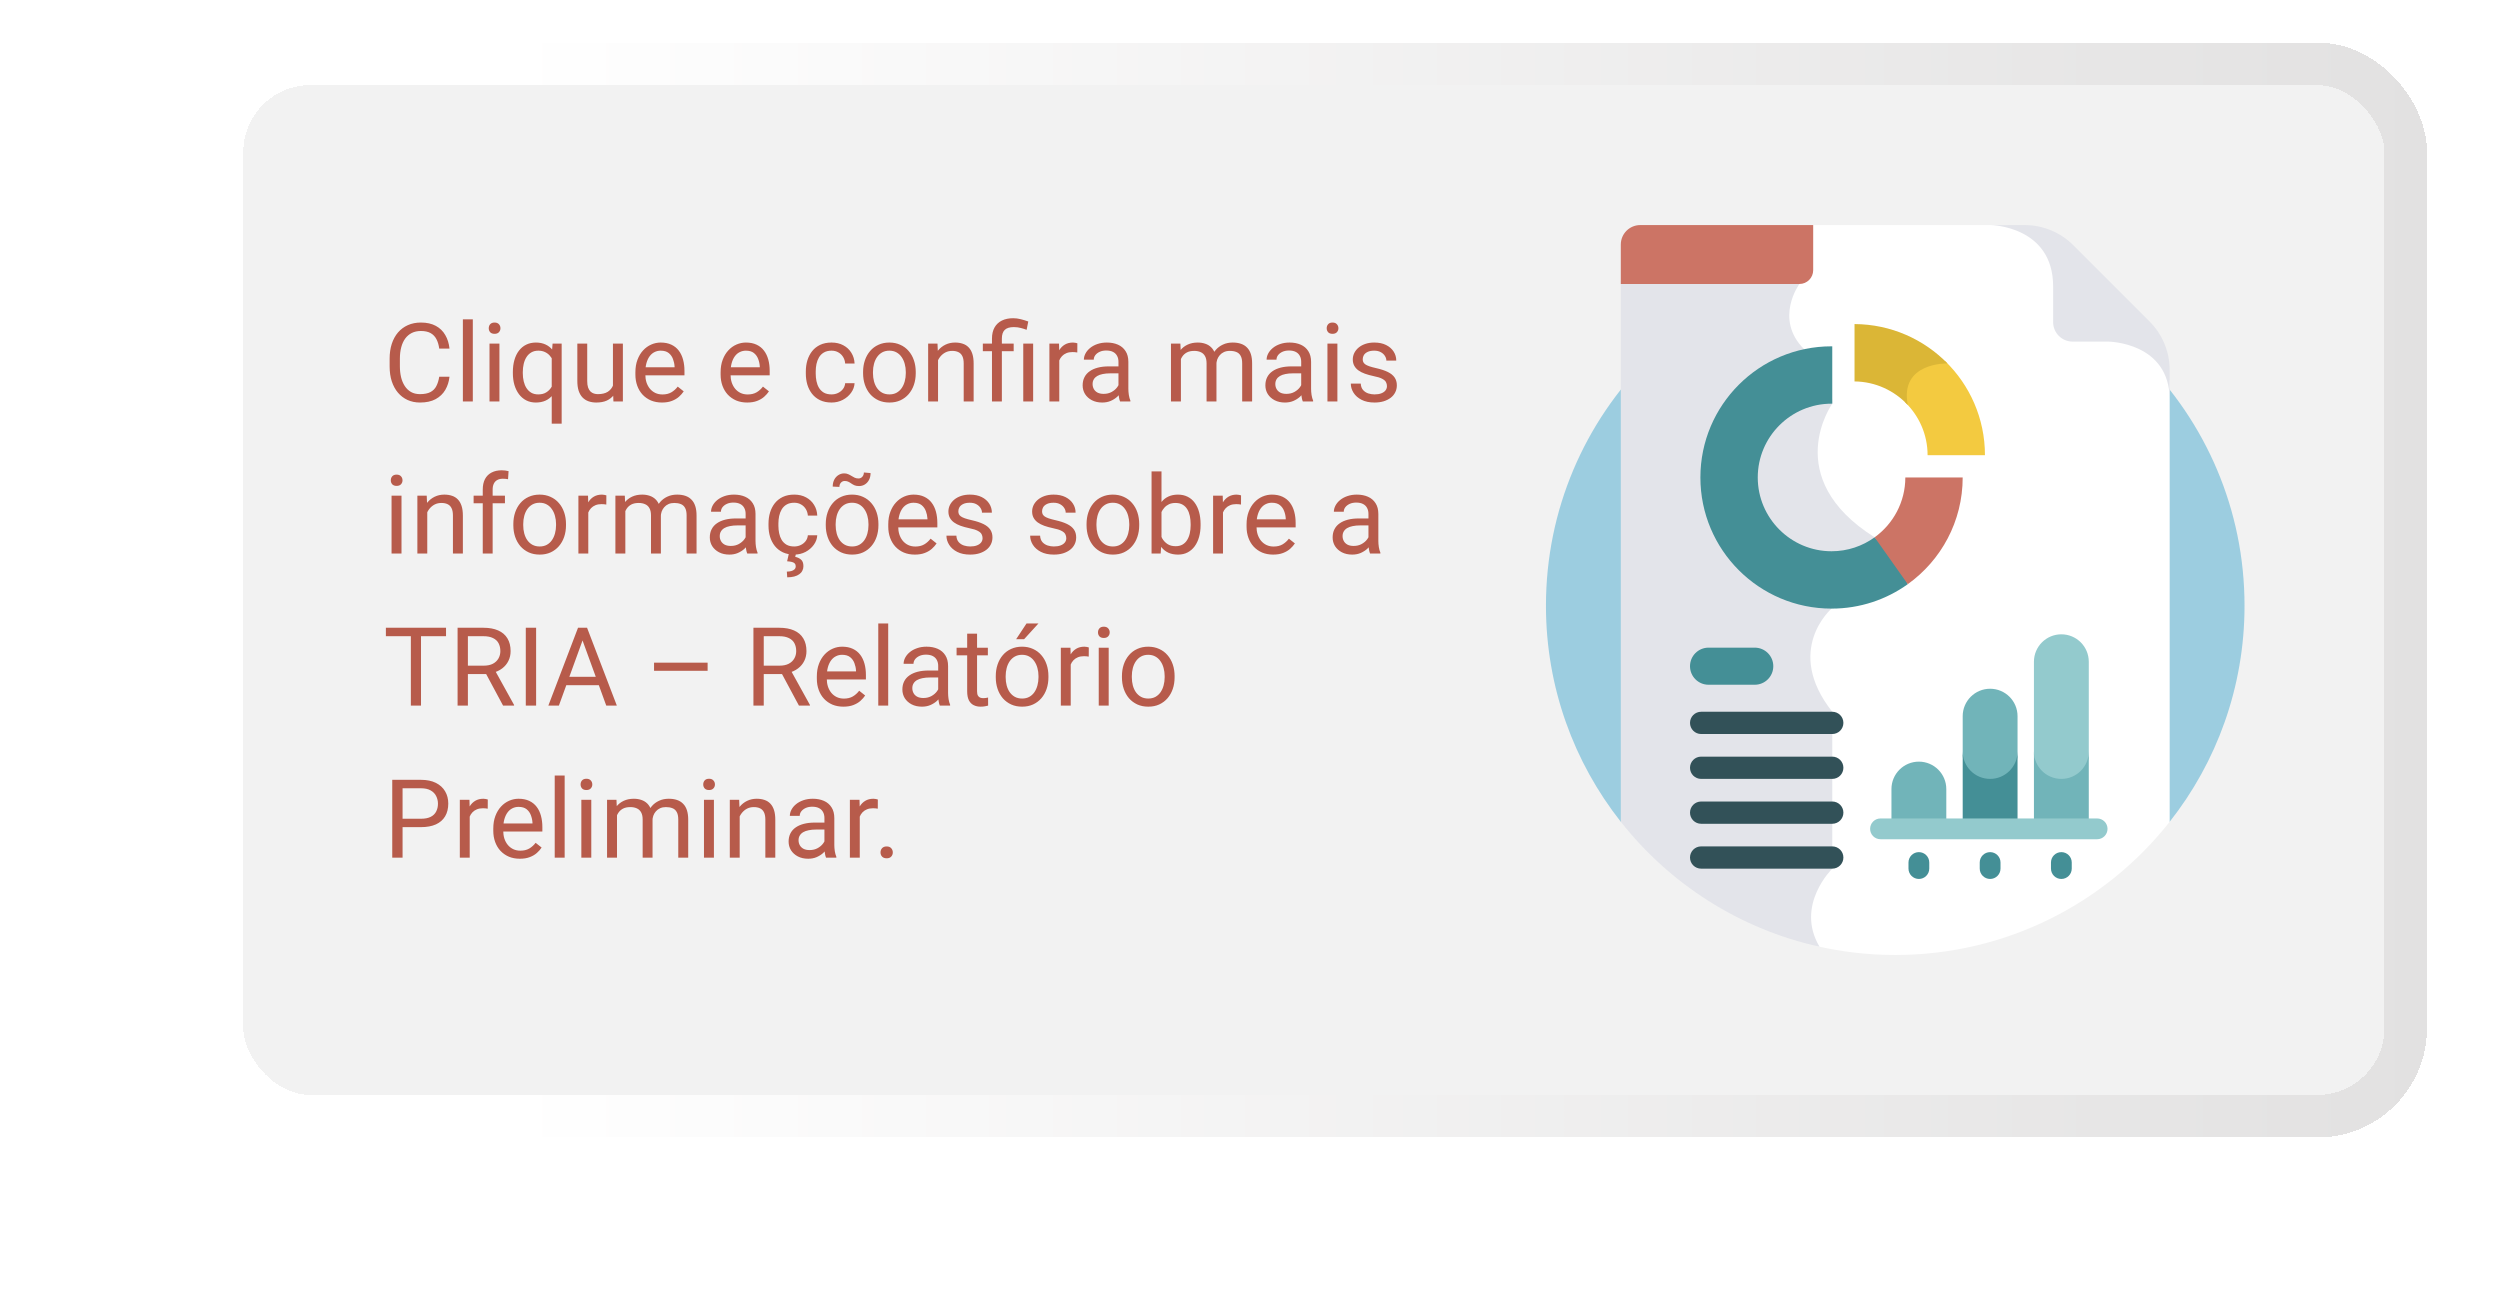 <svg width="411" height="213" viewBox="0 0 411 213" fill="none" xmlns="http://www.w3.org/2000/svg">
<g id="App">
<g id="Box" filter="url(#filter0_d_4182_5007)">
<rect x="23" y="17" width="366" height="180" rx="18" fill="url(#paint0_linear_4182_5007)" shape-rendering="crispEdges"/>
<rect x="26.5" y="20.5" width="359" height="173" rx="14.5" stroke="url(#paint1_linear_4182_5007)" stroke-width="7" shape-rendering="crispEdges"/>
<path id="Clique e confira mais informa&#195;&#167;&#195;&#181;es sobre a TRIA &#226;&#128;&#147; Relat&#195;&#179;rio Preliminar." d="M62.211 71.931H63.898C63.81 72.739 63.579 73.463 63.204 74.102C62.829 74.74 62.299 75.247 61.613 75.622C60.928 75.991 60.072 76.176 59.047 76.176C58.297 76.176 57.614 76.035 56.999 75.754C56.39 75.473 55.865 75.074 55.426 74.559C54.986 74.037 54.647 73.413 54.406 72.686C54.172 71.954 54.055 71.14 54.055 70.243V68.969C54.055 68.072 54.172 67.261 54.406 66.534C54.647 65.802 54.989 65.175 55.435 64.653C55.886 64.132 56.428 63.73 57.06 63.449C57.693 63.168 58.405 63.027 59.196 63.027C60.163 63.027 60.98 63.209 61.648 63.572C62.316 63.935 62.835 64.439 63.204 65.084C63.579 65.723 63.81 66.464 63.898 67.308H62.211C62.129 66.71 61.977 66.197 61.754 65.769C61.531 65.336 61.215 65.002 60.805 64.768C60.395 64.533 59.858 64.416 59.196 64.416C58.628 64.416 58.127 64.524 57.693 64.741C57.266 64.958 56.905 65.266 56.612 65.664C56.325 66.062 56.108 66.54 55.962 67.097C55.815 67.653 55.742 68.272 55.742 68.951V70.243C55.742 70.87 55.807 71.459 55.935 72.01C56.07 72.561 56.273 73.044 56.542 73.46C56.812 73.876 57.154 74.204 57.57 74.444C57.986 74.679 58.478 74.796 59.047 74.796C59.768 74.796 60.342 74.682 60.77 74.453C61.197 74.225 61.52 73.897 61.736 73.469C61.959 73.041 62.117 72.528 62.211 71.931ZM67.731 62.5V76H66.096V62.5H67.731ZM72.107 66.49V76H70.473V66.49H72.107ZM70.35 63.968C70.35 63.704 70.429 63.481 70.587 63.3C70.751 63.118 70.991 63.027 71.308 63.027C71.618 63.027 71.856 63.118 72.019 63.3C72.189 63.481 72.274 63.704 72.274 63.968C72.274 64.22 72.189 64.436 72.019 64.618C71.856 64.794 71.618 64.882 71.308 64.882C70.991 64.882 70.751 64.794 70.587 64.618C70.429 64.436 70.35 64.22 70.35 63.968ZM80.703 79.656V68.318L80.844 66.49H82.338V79.656H80.703ZM74.314 71.351V71.166C74.314 70.439 74.398 69.78 74.568 69.189C74.738 68.591 74.987 68.078 75.315 67.65C75.644 67.223 76.039 66.894 76.502 66.666C76.971 66.432 77.504 66.314 78.102 66.314C78.699 66.314 79.224 66.42 79.675 66.631C80.132 66.836 80.519 67.138 80.835 67.536C81.157 67.929 81.412 68.403 81.6 68.96C81.787 69.517 81.916 70.147 81.986 70.85V71.658C81.922 72.356 81.796 72.982 81.608 73.539C81.421 74.096 81.166 74.57 80.844 74.963C80.527 75.356 80.138 75.657 79.675 75.868C79.218 76.073 78.688 76.176 78.084 76.176C77.498 76.176 76.971 76.056 76.502 75.815C76.039 75.575 75.644 75.238 75.315 74.805C74.993 74.371 74.744 73.861 74.568 73.275C74.398 72.684 74.314 72.042 74.314 71.351ZM75.948 71.166V71.351C75.948 71.825 75.998 72.273 76.098 72.695C76.197 73.111 76.35 73.481 76.555 73.803C76.766 74.125 77.029 74.38 77.346 74.567C77.668 74.749 78.049 74.84 78.488 74.84C79.027 74.84 79.476 74.723 79.833 74.488C80.196 74.254 80.486 73.946 80.703 73.565C80.92 73.179 81.087 72.766 81.204 72.326V70.208C81.14 69.886 81.037 69.572 80.897 69.268C80.762 68.963 80.586 68.69 80.369 68.45C80.152 68.204 79.889 68.011 79.578 67.87C79.273 67.724 78.916 67.65 78.506 67.65C78.061 67.65 77.677 67.744 77.355 67.932C77.032 68.119 76.766 68.377 76.555 68.705C76.35 69.027 76.197 69.399 76.098 69.821C75.998 70.243 75.948 70.691 75.948 71.166ZM90.767 73.803V66.49H92.401V76H90.846L90.767 73.803ZM91.074 71.799L91.751 71.781C91.751 72.414 91.684 73 91.549 73.539C91.42 74.072 91.209 74.535 90.916 74.928C90.623 75.32 90.239 75.628 89.765 75.851C89.29 76.067 88.713 76.176 88.033 76.176C87.57 76.176 87.145 76.108 86.759 75.974C86.378 75.839 86.05 75.631 85.774 75.35C85.499 75.068 85.285 74.702 85.133 74.251C84.986 73.8 84.913 73.258 84.913 72.625V66.49H86.539V72.643C86.539 73.07 86.586 73.425 86.68 73.706C86.779 73.981 86.911 74.201 87.075 74.365C87.245 74.523 87.433 74.635 87.638 74.699C87.849 74.764 88.065 74.796 88.288 74.796C88.98 74.796 89.527 74.664 89.932 74.4C90.336 74.131 90.626 73.77 90.802 73.319C90.983 72.862 91.074 72.356 91.074 71.799ZM98.826 76.176C98.164 76.176 97.564 76.064 97.024 75.842C96.491 75.613 96.031 75.294 95.644 74.884C95.264 74.474 94.971 73.987 94.766 73.425C94.561 72.862 94.458 72.247 94.458 71.579V71.21C94.458 70.436 94.572 69.748 94.801 69.144C95.029 68.535 95.34 68.019 95.732 67.598C96.125 67.176 96.57 66.856 97.068 66.64C97.566 66.423 98.082 66.314 98.615 66.314C99.295 66.314 99.881 66.432 100.373 66.666C100.871 66.9 101.278 67.228 101.595 67.65C101.911 68.066 102.146 68.559 102.298 69.127C102.45 69.689 102.526 70.305 102.526 70.973V71.702H95.425V70.375H100.9V70.252C100.877 69.83 100.789 69.42 100.637 69.022C100.49 68.623 100.256 68.295 99.934 68.037C99.611 67.779 99.172 67.65 98.615 67.65C98.246 67.65 97.906 67.73 97.596 67.888C97.285 68.04 97.019 68.269 96.796 68.573C96.573 68.878 96.4 69.25 96.277 69.689C96.154 70.129 96.093 70.636 96.093 71.21V71.579C96.093 72.03 96.154 72.455 96.277 72.853C96.406 73.246 96.591 73.592 96.831 73.891C97.077 74.189 97.373 74.424 97.719 74.594C98.07 74.764 98.469 74.849 98.914 74.849C99.488 74.849 99.975 74.731 100.373 74.497C100.771 74.263 101.12 73.949 101.419 73.557L102.403 74.339C102.198 74.649 101.938 74.945 101.621 75.227C101.305 75.508 100.915 75.736 100.452 75.912C99.995 76.088 99.453 76.176 98.826 76.176ZM112.836 76.176C112.174 76.176 111.573 76.064 111.034 75.842C110.501 75.613 110.041 75.294 109.654 74.884C109.273 74.474 108.98 73.987 108.775 73.425C108.57 72.862 108.468 72.247 108.468 71.579V71.21C108.468 70.436 108.582 69.748 108.811 69.144C109.039 68.535 109.35 68.019 109.742 67.598C110.135 67.176 110.58 66.856 111.078 66.64C111.576 66.423 112.092 66.314 112.625 66.314C113.305 66.314 113.891 66.432 114.383 66.666C114.881 66.9 115.288 67.228 115.604 67.65C115.921 68.066 116.155 68.559 116.308 69.127C116.46 69.689 116.536 70.305 116.536 70.973V71.702H109.435V70.375H114.91V70.252C114.887 69.83 114.799 69.42 114.646 69.022C114.5 68.623 114.266 68.295 113.943 68.037C113.621 67.779 113.182 67.65 112.625 67.65C112.256 67.65 111.916 67.73 111.605 67.888C111.295 68.04 111.028 68.269 110.806 68.573C110.583 68.878 110.41 69.25 110.287 69.689C110.164 70.129 110.103 70.636 110.103 71.21V71.579C110.103 72.03 110.164 72.455 110.287 72.853C110.416 73.246 110.601 73.592 110.841 73.891C111.087 74.189 111.383 74.424 111.729 74.594C112.08 74.764 112.479 74.849 112.924 74.849C113.498 74.849 113.984 74.731 114.383 74.497C114.781 74.263 115.13 73.949 115.429 73.557L116.413 74.339C116.208 74.649 115.947 74.945 115.631 75.227C115.314 75.508 114.925 75.736 114.462 75.912C114.005 76.088 113.463 76.176 112.836 76.176ZM126.705 74.84C127.092 74.84 127.449 74.761 127.777 74.603C128.105 74.444 128.375 74.228 128.586 73.952C128.797 73.671 128.917 73.352 128.946 72.994H130.493C130.464 73.557 130.273 74.081 129.922 74.567C129.576 75.048 129.122 75.438 128.56 75.736C127.997 76.029 127.379 76.176 126.705 76.176C125.99 76.176 125.366 76.05 124.833 75.798C124.306 75.546 123.866 75.2 123.515 74.761C123.169 74.321 122.908 73.817 122.732 73.249C122.562 72.675 122.478 72.068 122.478 71.43V71.061C122.478 70.422 122.562 69.818 122.732 69.25C122.908 68.676 123.169 68.169 123.515 67.73C123.866 67.29 124.306 66.944 124.833 66.692C125.366 66.44 125.99 66.314 126.705 66.314C127.449 66.314 128.1 66.467 128.656 66.772C129.213 67.07 129.649 67.481 129.966 68.002C130.288 68.518 130.464 69.103 130.493 69.76H128.946C128.917 69.367 128.806 69.013 128.612 68.696C128.425 68.38 128.167 68.128 127.839 67.94C127.517 67.747 127.139 67.65 126.705 67.65C126.207 67.65 125.788 67.75 125.448 67.949C125.114 68.143 124.848 68.406 124.648 68.74C124.455 69.068 124.314 69.435 124.227 69.839C124.145 70.237 124.104 70.644 124.104 71.061V71.43C124.104 71.846 124.145 72.256 124.227 72.66C124.309 73.064 124.446 73.431 124.64 73.759C124.839 74.087 125.105 74.351 125.439 74.55C125.779 74.743 126.201 74.84 126.705 74.84ZM131.891 71.351V71.148C131.891 70.463 131.99 69.827 132.189 69.241C132.389 68.649 132.676 68.137 133.051 67.703C133.426 67.264 133.88 66.924 134.413 66.684C134.946 66.438 135.544 66.314 136.206 66.314C136.874 66.314 137.475 66.438 138.008 66.684C138.547 66.924 139.004 67.264 139.379 67.703C139.76 68.137 140.05 68.649 140.249 69.241C140.448 69.827 140.548 70.463 140.548 71.148V71.351C140.548 72.036 140.448 72.672 140.249 73.258C140.05 73.844 139.76 74.356 139.379 74.796C139.004 75.23 138.55 75.569 138.017 75.815C137.489 76.056 136.892 76.176 136.224 76.176C135.556 76.176 134.955 76.056 134.422 75.815C133.889 75.569 133.432 75.23 133.051 74.796C132.676 74.356 132.389 73.844 132.189 73.258C131.99 72.672 131.891 72.036 131.891 71.351ZM133.517 71.148V71.351C133.517 71.825 133.572 72.273 133.684 72.695C133.795 73.111 133.962 73.481 134.185 73.803C134.413 74.125 134.697 74.38 135.037 74.567C135.377 74.749 135.772 74.84 136.224 74.84C136.669 74.84 137.059 74.749 137.393 74.567C137.732 74.38 138.014 74.125 138.236 73.803C138.459 73.481 138.626 73.111 138.737 72.695C138.854 72.273 138.913 71.825 138.913 71.351V71.148C138.913 70.68 138.854 70.237 138.737 69.821C138.626 69.399 138.456 69.027 138.228 68.705C138.005 68.377 137.724 68.119 137.384 67.932C137.05 67.744 136.657 67.65 136.206 67.65C135.761 67.65 135.368 67.744 135.028 67.932C134.694 68.119 134.413 68.377 134.185 68.705C133.962 69.027 133.795 69.399 133.684 69.821C133.572 70.237 133.517 70.68 133.517 71.148ZM144.213 68.52V76H142.587V66.49H144.125L144.213 68.52ZM143.826 70.885L143.149 70.858C143.155 70.208 143.252 69.607 143.439 69.057C143.627 68.5 143.891 68.017 144.23 67.606C144.57 67.196 144.975 66.88 145.443 66.657C145.918 66.429 146.442 66.314 147.017 66.314C147.485 66.314 147.907 66.379 148.282 66.508C148.657 66.631 148.977 66.83 149.24 67.106C149.51 67.381 149.715 67.738 149.855 68.178C149.996 68.611 150.066 69.142 150.066 69.769V76H148.432V69.751C148.432 69.253 148.358 68.855 148.212 68.556C148.065 68.251 147.852 68.031 147.57 67.897C147.289 67.756 146.943 67.686 146.533 67.686C146.129 67.686 145.76 67.77 145.426 67.94C145.098 68.11 144.813 68.345 144.573 68.644C144.339 68.942 144.154 69.285 144.02 69.672C143.891 70.053 143.826 70.457 143.826 70.885ZM154.707 76H153.081V65.664C153.081 64.943 153.222 64.334 153.503 63.836C153.784 63.338 154.186 62.96 154.707 62.702C155.229 62.444 155.847 62.315 156.562 62.315C156.983 62.315 157.396 62.368 157.801 62.474C158.205 62.573 158.621 62.699 159.049 62.852L158.776 64.223C158.507 64.117 158.193 64.018 157.836 63.924C157.484 63.824 157.098 63.774 156.676 63.774C155.979 63.774 155.475 63.933 155.164 64.249C154.859 64.56 154.707 65.031 154.707 65.664V76ZM156.649 66.49V67.738H151.578V66.49H156.649ZM159.849 66.49V76H158.223V66.49H159.849ZM164.146 67.984V76H162.521V66.49H164.103L164.146 67.984ZM167.117 66.438L167.108 67.949C166.974 67.92 166.845 67.902 166.722 67.897C166.604 67.885 166.47 67.879 166.317 67.879C165.942 67.879 165.611 67.938 165.324 68.055C165.037 68.172 164.794 68.336 164.595 68.547C164.396 68.758 164.237 69.01 164.12 69.303C164.009 69.59 163.936 69.906 163.9 70.252L163.443 70.516C163.443 69.941 163.499 69.402 163.61 68.898C163.728 68.394 163.906 67.949 164.146 67.562C164.387 67.17 164.691 66.865 165.061 66.648C165.436 66.426 165.881 66.314 166.396 66.314C166.514 66.314 166.648 66.329 166.801 66.358C166.953 66.382 167.059 66.408 167.117 66.438ZM173.876 74.374V69.478C173.876 69.103 173.8 68.778 173.647 68.503C173.501 68.222 173.278 68.005 172.979 67.853C172.681 67.7 172.312 67.624 171.872 67.624C171.462 67.624 171.102 67.694 170.791 67.835C170.486 67.976 170.246 68.16 170.07 68.389C169.9 68.617 169.815 68.863 169.815 69.127H168.189C168.189 68.787 168.277 68.45 168.453 68.116C168.629 67.782 168.881 67.481 169.209 67.211C169.543 66.936 169.941 66.719 170.404 66.561C170.873 66.397 171.395 66.314 171.969 66.314C172.66 66.314 173.27 66.432 173.797 66.666C174.33 66.9 174.746 67.255 175.045 67.73C175.35 68.198 175.502 68.787 175.502 69.496V73.926C175.502 74.242 175.528 74.579 175.581 74.936C175.64 75.294 175.725 75.602 175.836 75.859V76H174.14C174.058 75.812 173.993 75.564 173.946 75.253C173.899 74.936 173.876 74.644 173.876 74.374ZM174.157 70.234L174.175 71.377H172.531C172.068 71.377 171.655 71.415 171.292 71.491C170.929 71.561 170.624 71.67 170.378 71.816C170.132 71.963 169.944 72.147 169.815 72.37C169.687 72.587 169.622 72.842 169.622 73.135C169.622 73.434 169.689 73.706 169.824 73.952C169.959 74.198 170.161 74.394 170.431 74.541C170.706 74.682 171.043 74.752 171.441 74.752C171.939 74.752 172.379 74.647 172.76 74.436C173.141 74.225 173.442 73.967 173.665 73.662C173.894 73.357 174.017 73.061 174.034 72.774L174.729 73.557C174.688 73.803 174.576 74.075 174.395 74.374C174.213 74.673 173.97 74.96 173.665 75.235C173.366 75.505 173.009 75.731 172.593 75.912C172.183 76.088 171.72 76.176 171.204 76.176C170.56 76.176 169.994 76.05 169.508 75.798C169.027 75.546 168.652 75.209 168.383 74.787C168.119 74.359 167.987 73.882 167.987 73.355C167.987 72.845 168.087 72.397 168.286 72.01C168.485 71.617 168.772 71.292 169.147 71.034C169.522 70.77 169.974 70.571 170.501 70.436C171.028 70.302 171.617 70.234 172.268 70.234H174.157ZM184.142 68.38V76H182.507V66.49H184.054L184.142 68.38ZM183.808 70.885L183.052 70.858C183.058 70.208 183.143 69.607 183.307 69.057C183.471 68.5 183.714 68.017 184.036 67.606C184.358 67.196 184.76 66.88 185.24 66.657C185.721 66.429 186.277 66.314 186.91 66.314C187.355 66.314 187.766 66.379 188.141 66.508C188.516 66.631 188.841 66.827 189.116 67.097C189.392 67.366 189.605 67.712 189.758 68.134C189.91 68.556 189.986 69.065 189.986 69.663V76H188.36V69.742C188.36 69.244 188.275 68.846 188.105 68.547C187.941 68.248 187.707 68.031 187.402 67.897C187.098 67.756 186.74 67.686 186.33 67.686C185.85 67.686 185.448 67.77 185.126 67.94C184.804 68.11 184.546 68.345 184.353 68.644C184.159 68.942 184.019 69.285 183.931 69.672C183.849 70.053 183.808 70.457 183.808 70.885ZM189.969 69.988L188.879 70.322C188.885 69.801 188.97 69.3 189.134 68.819C189.304 68.339 189.547 67.911 189.863 67.536C190.186 67.161 190.581 66.865 191.05 66.648C191.519 66.426 192.055 66.314 192.658 66.314C193.168 66.314 193.619 66.382 194.012 66.517C194.41 66.651 194.744 66.859 195.014 67.141C195.289 67.416 195.497 67.77 195.638 68.204C195.778 68.638 195.849 69.153 195.849 69.751V76H194.214V69.733C194.214 69.2 194.129 68.787 193.959 68.494C193.795 68.195 193.561 67.987 193.256 67.87C192.957 67.747 192.6 67.686 192.184 67.686C191.826 67.686 191.51 67.747 191.234 67.87C190.959 67.993 190.728 68.163 190.54 68.38C190.353 68.591 190.209 68.834 190.109 69.109C190.016 69.385 189.969 69.678 189.969 69.988ZM203.917 74.374V69.478C203.917 69.103 203.841 68.778 203.688 68.503C203.542 68.222 203.319 68.005 203.021 67.853C202.722 67.7 202.353 67.624 201.913 67.624C201.503 67.624 201.143 67.694 200.832 67.835C200.527 67.976 200.287 68.16 200.111 68.389C199.941 68.617 199.856 68.863 199.856 69.127H198.23C198.23 68.787 198.318 68.45 198.494 68.116C198.67 67.782 198.922 67.481 199.25 67.211C199.584 66.936 199.982 66.719 200.445 66.561C200.914 66.397 201.436 66.314 202.01 66.314C202.701 66.314 203.311 66.432 203.838 66.666C204.371 66.9 204.787 67.255 205.086 67.73C205.391 68.198 205.543 68.787 205.543 69.496V73.926C205.543 74.242 205.569 74.579 205.622 74.936C205.681 75.294 205.766 75.602 205.877 75.859V76H204.181C204.099 75.812 204.034 75.564 203.987 75.253C203.94 74.936 203.917 74.644 203.917 74.374ZM204.198 70.234L204.216 71.377H202.572C202.109 71.377 201.696 71.415 201.333 71.491C200.97 71.561 200.665 71.67 200.419 71.816C200.173 71.963 199.985 72.147 199.856 72.37C199.728 72.587 199.663 72.842 199.663 73.135C199.663 73.434 199.73 73.706 199.865 73.952C200 74.198 200.202 74.394 200.472 74.541C200.747 74.682 201.084 74.752 201.482 74.752C201.98 74.752 202.42 74.647 202.801 74.436C203.182 74.225 203.483 73.967 203.706 73.662C203.935 73.357 204.058 73.061 204.075 72.774L204.77 73.557C204.729 73.803 204.617 74.075 204.436 74.374C204.254 74.673 204.011 74.96 203.706 75.235C203.407 75.505 203.05 75.731 202.634 75.912C202.224 76.088 201.761 76.176 201.245 76.176C200.601 76.176 200.035 76.05 199.549 75.798C199.068 75.546 198.693 75.209 198.424 74.787C198.16 74.359 198.028 73.882 198.028 73.355C198.028 72.845 198.128 72.397 198.327 72.01C198.526 71.617 198.813 71.292 199.188 71.034C199.563 70.77 200.015 70.571 200.542 70.436C201.069 70.302 201.658 70.234 202.309 70.234H204.198ZM209.867 66.49V76H208.232V66.49H209.867ZM208.109 63.968C208.109 63.704 208.188 63.481 208.347 63.3C208.511 63.118 208.751 63.027 209.067 63.027C209.378 63.027 209.615 63.118 209.779 63.3C209.949 63.481 210.034 63.704 210.034 63.968C210.034 64.22 209.949 64.436 209.779 64.618C209.615 64.794 209.378 64.882 209.067 64.882C208.751 64.882 208.511 64.794 208.347 64.618C208.188 64.436 208.109 64.22 208.109 63.968ZM218.015 73.478C218.015 73.243 217.962 73.026 217.856 72.827C217.757 72.622 217.549 72.438 217.232 72.273C216.922 72.103 216.453 71.957 215.826 71.834C215.299 71.723 214.821 71.591 214.394 71.439C213.972 71.286 213.611 71.102 213.312 70.885C213.02 70.668 212.794 70.413 212.636 70.12C212.478 69.827 212.398 69.484 212.398 69.092C212.398 68.717 212.48 68.362 212.645 68.028C212.814 67.694 213.052 67.398 213.356 67.141C213.667 66.883 214.039 66.681 214.473 66.534C214.906 66.388 215.39 66.314 215.923 66.314C216.685 66.314 217.335 66.449 217.874 66.719C218.413 66.988 218.826 67.349 219.113 67.8C219.4 68.245 219.544 68.74 219.544 69.285H217.918C217.918 69.022 217.839 68.767 217.681 68.52C217.528 68.269 217.303 68.061 217.004 67.897C216.711 67.732 216.351 67.65 215.923 67.65C215.472 67.65 215.105 67.721 214.824 67.861C214.549 67.996 214.347 68.169 214.218 68.38C214.095 68.591 214.033 68.814 214.033 69.048C214.033 69.224 214.062 69.382 214.121 69.522C214.186 69.657 214.297 69.783 214.455 69.9C214.613 70.012 214.836 70.117 215.123 70.217C215.41 70.316 215.776 70.416 216.222 70.516C217.001 70.691 217.643 70.902 218.146 71.148C218.65 71.394 219.025 71.696 219.271 72.054C219.518 72.411 219.641 72.845 219.641 73.355C219.641 73.77 219.553 74.151 219.377 74.497C219.207 74.843 218.958 75.142 218.63 75.394C218.308 75.64 217.921 75.833 217.47 75.974C217.024 76.108 216.523 76.176 215.967 76.176C215.129 76.176 214.42 76.026 213.84 75.728C213.26 75.429 212.82 75.042 212.521 74.567C212.223 74.093 212.073 73.592 212.073 73.064H213.708C213.731 73.51 213.86 73.864 214.095 74.128C214.329 74.386 214.616 74.57 214.956 74.682C215.296 74.787 215.633 74.84 215.967 74.84C216.412 74.84 216.784 74.781 217.083 74.664C217.388 74.547 217.619 74.386 217.777 74.181C217.936 73.976 218.015 73.741 218.015 73.478ZM56.006 91.49V101H54.371V91.49H56.006ZM54.248 88.968C54.248 88.704 54.327 88.481 54.485 88.3C54.649 88.118 54.89 88.027 55.206 88.027C55.517 88.027 55.754 88.118 55.918 88.3C56.088 88.481 56.173 88.704 56.173 88.968C56.173 89.22 56.088 89.436 55.918 89.618C55.754 89.794 55.517 89.882 55.206 89.882C54.89 89.882 54.649 89.794 54.485 89.618C54.327 89.436 54.248 89.22 54.248 88.968ZM60.242 93.52V101H58.616V91.49H60.154L60.242 93.52ZM59.855 95.885L59.179 95.858C59.185 95.208 59.281 94.607 59.469 94.057C59.656 93.5 59.92 93.017 60.26 92.606C60.6 92.196 61.004 91.88 61.473 91.657C61.947 91.429 62.472 91.314 63.046 91.314C63.515 91.314 63.937 91.379 64.311 91.508C64.686 91.631 65.006 91.83 65.269 92.106C65.539 92.381 65.744 92.738 65.885 93.178C66.025 93.611 66.096 94.142 66.096 94.769V101H64.461V94.751C64.461 94.253 64.388 93.855 64.241 93.556C64.095 93.251 63.881 93.031 63.6 92.897C63.318 92.756 62.973 92.686 62.562 92.686C62.158 92.686 61.789 92.77 61.455 92.94C61.127 93.11 60.843 93.345 60.602 93.644C60.368 93.942 60.184 94.285 60.049 94.672C59.92 95.053 59.855 95.457 59.855 95.885ZM70.991 101H69.365V90.488C69.365 89.803 69.488 89.226 69.734 88.757C69.986 88.282 70.347 87.925 70.815 87.685C71.284 87.439 71.841 87.315 72.485 87.315C72.673 87.315 72.86 87.327 73.048 87.351C73.241 87.374 73.429 87.409 73.61 87.456L73.522 88.783C73.399 88.754 73.259 88.733 73.101 88.722C72.948 88.71 72.796 88.704 72.644 88.704C72.298 88.704 71.999 88.774 71.747 88.915C71.501 89.05 71.314 89.249 71.185 89.513C71.056 89.776 70.991 90.102 70.991 90.488V101ZM73.013 91.49V92.738H67.862V91.49H73.013ZM74.393 96.351V96.148C74.393 95.463 74.492 94.827 74.691 94.241C74.891 93.649 75.178 93.137 75.553 92.703C75.928 92.264 76.382 91.924 76.915 91.684C77.448 91.438 78.046 91.314 78.708 91.314C79.376 91.314 79.977 91.438 80.51 91.684C81.049 91.924 81.506 92.264 81.881 92.703C82.262 93.137 82.552 93.649 82.751 94.241C82.95 94.827 83.05 95.463 83.05 96.148V96.351C83.05 97.036 82.95 97.672 82.751 98.258C82.552 98.844 82.262 99.356 81.881 99.796C81.506 100.229 81.052 100.569 80.519 100.815C79.991 101.056 79.394 101.176 78.726 101.176C78.058 101.176 77.457 101.056 76.924 100.815C76.391 100.569 75.934 100.229 75.553 99.796C75.178 99.356 74.891 98.844 74.691 98.258C74.492 97.672 74.393 97.036 74.393 96.351ZM76.019 96.148V96.351C76.019 96.825 76.074 97.273 76.186 97.695C76.297 98.111 76.464 98.481 76.686 98.803C76.915 99.125 77.199 99.38 77.539 99.567C77.879 99.749 78.274 99.84 78.726 99.84C79.171 99.84 79.561 99.749 79.894 99.567C80.234 99.38 80.516 99.125 80.738 98.803C80.961 98.481 81.128 98.111 81.239 97.695C81.356 97.273 81.415 96.825 81.415 96.351V96.148C81.415 95.68 81.356 95.237 81.239 94.821C81.128 94.399 80.958 94.027 80.73 93.705C80.507 93.377 80.226 93.119 79.886 92.932C79.552 92.744 79.159 92.65 78.708 92.65C78.263 92.65 77.87 92.744 77.53 92.932C77.196 93.119 76.915 93.377 76.686 93.705C76.464 94.027 76.297 94.399 76.186 94.821C76.074 95.237 76.019 95.68 76.019 96.148ZM86.715 92.984V101H85.089V91.49H86.671L86.715 92.984ZM89.686 91.438L89.677 92.949C89.542 92.92 89.413 92.902 89.29 92.897C89.173 92.885 89.038 92.879 88.886 92.879C88.511 92.879 88.18 92.938 87.893 93.055C87.606 93.172 87.362 93.336 87.163 93.547C86.964 93.758 86.806 94.01 86.689 94.303C86.577 94.59 86.504 94.906 86.469 95.252L86.012 95.516C86.012 94.941 86.067 94.402 86.179 93.898C86.296 93.394 86.475 92.949 86.715 92.562C86.955 92.17 87.26 91.865 87.629 91.648C88.004 91.426 88.449 91.314 88.965 91.314C89.082 91.314 89.217 91.329 89.369 91.358C89.522 91.382 89.627 91.408 89.686 91.438ZM92.806 93.38V101H91.171V91.49H92.718L92.806 93.38ZM92.472 95.885L91.716 95.858C91.722 95.208 91.807 94.607 91.971 94.057C92.135 93.5 92.378 93.017 92.7 92.606C93.022 92.196 93.424 91.88 93.904 91.657C94.385 91.429 94.941 91.314 95.574 91.314C96.019 91.314 96.43 91.379 96.805 91.508C97.18 91.631 97.505 91.827 97.78 92.097C98.056 92.366 98.269 92.712 98.422 93.134C98.574 93.556 98.65 94.065 98.65 94.663V101H97.024V94.742C97.024 94.244 96.939 93.846 96.769 93.547C96.606 93.248 96.371 93.031 96.066 92.897C95.762 92.756 95.404 92.686 94.994 92.686C94.514 92.686 94.112 92.77 93.79 92.94C93.468 93.11 93.21 93.345 93.017 93.644C92.823 93.942 92.683 94.285 92.595 94.672C92.513 95.053 92.472 95.457 92.472 95.885ZM98.633 94.988L97.543 95.322C97.549 94.801 97.634 94.3 97.798 93.819C97.968 93.339 98.211 92.911 98.527 92.536C98.85 92.161 99.245 91.865 99.714 91.648C100.183 91.426 100.719 91.314 101.322 91.314C101.832 91.314 102.283 91.382 102.676 91.517C103.074 91.651 103.408 91.859 103.678 92.141C103.953 92.416 104.161 92.77 104.302 93.204C104.442 93.638 104.513 94.153 104.513 94.751V101H102.878V94.733C102.878 94.2 102.793 93.787 102.623 93.494C102.459 93.195 102.225 92.987 101.92 92.87C101.621 92.747 101.264 92.686 100.848 92.686C100.49 92.686 100.174 92.747 99.898 92.87C99.623 92.993 99.392 93.163 99.204 93.38C99.017 93.591 98.873 93.834 98.773 94.109C98.68 94.385 98.633 94.678 98.633 94.988ZM112.581 99.374V94.478C112.581 94.103 112.505 93.778 112.353 93.503C112.206 93.222 111.983 93.005 111.685 92.853C111.386 92.7 111.017 92.624 110.577 92.624C110.167 92.624 109.807 92.694 109.496 92.835C109.191 92.976 108.951 93.16 108.775 93.389C108.605 93.617 108.521 93.863 108.521 94.127H106.895C106.895 93.787 106.982 93.45 107.158 93.116C107.334 92.782 107.586 92.481 107.914 92.211C108.248 91.936 108.646 91.719 109.109 91.561C109.578 91.397 110.1 91.314 110.674 91.314C111.365 91.314 111.975 91.432 112.502 91.666C113.035 91.9 113.451 92.255 113.75 92.73C114.055 93.198 114.207 93.787 114.207 94.496V98.926C114.207 99.242 114.233 99.579 114.286 99.936C114.345 100.294 114.43 100.602 114.541 100.859V101H112.845C112.763 100.812 112.698 100.563 112.651 100.253C112.604 99.936 112.581 99.644 112.581 99.374ZM112.862 95.234L112.88 96.377H111.236C110.773 96.377 110.36 96.415 109.997 96.491C109.634 96.561 109.329 96.67 109.083 96.816C108.837 96.963 108.649 97.147 108.521 97.37C108.392 97.587 108.327 97.842 108.327 98.135C108.327 98.434 108.395 98.706 108.529 98.952C108.664 99.198 108.866 99.394 109.136 99.541C109.411 99.682 109.748 99.752 110.146 99.752C110.645 99.752 111.084 99.647 111.465 99.436C111.846 99.225 112.147 98.967 112.37 98.662C112.599 98.357 112.722 98.061 112.739 97.774L113.434 98.557C113.393 98.803 113.281 99.075 113.1 99.374C112.918 99.673 112.675 99.96 112.37 100.235C112.071 100.505 111.714 100.73 111.298 100.912C110.888 101.088 110.425 101.176 109.909 101.176C109.265 101.176 108.699 101.05 108.213 100.798C107.732 100.546 107.357 100.209 107.088 99.787C106.824 99.359 106.692 98.882 106.692 98.355C106.692 97.845 106.792 97.397 106.991 97.01C107.19 96.617 107.478 96.292 107.853 96.034C108.228 95.77 108.679 95.571 109.206 95.436C109.733 95.302 110.322 95.234 110.973 95.234H112.862ZM120.57 99.84C120.957 99.84 121.314 99.761 121.643 99.603C121.971 99.444 122.24 99.228 122.451 98.952C122.662 98.671 122.782 98.352 122.812 97.994H124.358C124.329 98.557 124.139 99.081 123.787 99.567C123.441 100.048 122.987 100.438 122.425 100.736C121.862 101.029 121.244 101.176 120.57 101.176C119.855 101.176 119.231 101.05 118.698 100.798C118.171 100.546 117.731 100.2 117.38 99.761C117.034 99.321 116.773 98.817 116.598 98.249C116.428 97.675 116.343 97.068 116.343 96.43V96.061C116.343 95.422 116.428 94.818 116.598 94.25C116.773 93.676 117.034 93.169 117.38 92.73C117.731 92.29 118.171 91.944 118.698 91.692C119.231 91.44 119.855 91.314 120.57 91.314C121.314 91.314 121.965 91.467 122.521 91.772C123.078 92.07 123.515 92.481 123.831 93.002C124.153 93.518 124.329 94.103 124.358 94.76H122.812C122.782 94.367 122.671 94.013 122.478 93.696C122.29 93.38 122.032 93.128 121.704 92.94C121.382 92.747 121.004 92.65 120.57 92.65C120.072 92.65 119.653 92.75 119.313 92.949C118.979 93.143 118.713 93.406 118.514 93.74C118.32 94.068 118.18 94.435 118.092 94.839C118.01 95.237 117.969 95.644 117.969 96.061V96.43C117.969 96.846 118.01 97.256 118.092 97.66C118.174 98.064 118.312 98.431 118.505 98.759C118.704 99.087 118.971 99.351 119.305 99.55C119.645 99.743 120.066 99.84 120.57 99.84ZM119.674 101.088H120.843L120.737 101.554C121.077 101.612 121.385 101.753 121.66 101.976C121.941 102.198 122.082 102.564 122.082 103.074C122.082 103.35 122.023 103.599 121.906 103.821C121.795 104.05 121.628 104.243 121.405 104.401C121.183 104.565 120.904 104.691 120.57 104.779C120.242 104.867 119.858 104.911 119.419 104.911L119.357 103.971C119.627 103.971 119.87 103.941 120.087 103.883C120.31 103.824 120.485 103.73 120.614 103.602C120.749 103.473 120.816 103.306 120.816 103.101C120.816 102.907 120.767 102.755 120.667 102.644C120.567 102.532 120.412 102.447 120.201 102.389C119.996 102.336 119.729 102.298 119.401 102.274L119.674 101.088ZM125.756 96.351V96.148C125.756 95.463 125.855 94.827 126.055 94.241C126.254 93.649 126.541 93.137 126.916 92.703C127.291 92.264 127.745 91.924 128.278 91.684C128.812 91.438 129.409 91.314 130.071 91.314C130.739 91.314 131.34 91.438 131.873 91.684C132.412 91.924 132.869 92.264 133.244 92.703C133.625 93.137 133.915 93.649 134.114 94.241C134.313 94.827 134.413 95.463 134.413 96.148V96.351C134.413 97.036 134.313 97.672 134.114 98.258C133.915 98.844 133.625 99.356 133.244 99.796C132.869 100.229 132.415 100.569 131.882 100.815C131.354 101.056 130.757 101.176 130.089 101.176C129.421 101.176 128.82 101.056 128.287 100.815C127.754 100.569 127.297 100.229 126.916 99.796C126.541 99.356 126.254 98.844 126.055 98.258C125.855 97.672 125.756 97.036 125.756 96.351ZM127.382 96.148V96.351C127.382 96.825 127.438 97.273 127.549 97.695C127.66 98.111 127.827 98.481 128.05 98.803C128.278 99.125 128.562 99.38 128.902 99.567C129.242 99.749 129.638 99.84 130.089 99.84C130.534 99.84 130.924 99.749 131.258 99.567C131.598 99.38 131.879 99.125 132.102 98.803C132.324 98.481 132.491 98.111 132.603 97.695C132.72 97.273 132.778 96.825 132.778 96.351V96.148C132.778 95.68 132.72 95.237 132.603 94.821C132.491 94.399 132.321 94.027 132.093 93.705C131.87 93.377 131.589 93.119 131.249 92.932C130.915 92.744 130.522 92.65 130.071 92.65C129.626 92.65 129.233 92.744 128.894 92.932C128.56 93.119 128.278 93.377 128.05 93.705C127.827 94.027 127.66 94.399 127.549 94.821C127.438 95.237 127.382 95.68 127.382 96.148ZM132.022 87.676L133.121 87.772C133.121 88.2 133.036 88.575 132.866 88.897C132.696 89.22 132.468 89.469 132.181 89.644C131.899 89.82 131.58 89.908 131.223 89.908C130.924 89.908 130.678 89.867 130.484 89.785C130.291 89.697 130.118 89.601 129.966 89.495C129.813 89.384 129.652 89.287 129.482 89.205C129.318 89.117 129.113 89.073 128.867 89.073C128.621 89.073 128.413 89.167 128.243 89.355C128.079 89.542 127.997 89.773 127.997 90.049L126.898 89.996C126.898 89.568 126.98 89.193 127.145 88.871C127.314 88.543 127.543 88.288 127.83 88.106C128.117 87.919 128.437 87.825 128.788 87.825C129.04 87.825 129.26 87.869 129.447 87.957C129.641 88.039 129.822 88.136 129.992 88.247C130.162 88.353 130.338 88.449 130.52 88.537C130.701 88.619 130.909 88.66 131.144 88.66C131.39 88.66 131.598 88.566 131.768 88.379C131.938 88.186 132.022 87.951 132.022 87.676ZM140.398 101.176C139.736 101.176 139.136 101.064 138.597 100.842C138.063 100.613 137.604 100.294 137.217 99.884C136.836 99.474 136.543 98.987 136.338 98.425C136.133 97.862 136.03 97.247 136.03 96.579V96.21C136.03 95.436 136.145 94.748 136.373 94.144C136.602 93.535 136.912 93.019 137.305 92.598C137.697 92.176 138.143 91.856 138.641 91.64C139.139 91.423 139.654 91.314 140.188 91.314C140.867 91.314 141.453 91.432 141.945 91.666C142.443 91.9 142.851 92.228 143.167 92.65C143.483 93.066 143.718 93.559 143.87 94.127C144.022 94.689 144.099 95.305 144.099 95.973V96.702H136.997V95.375H142.473V95.252C142.449 94.83 142.361 94.42 142.209 94.022C142.062 93.623 141.828 93.295 141.506 93.037C141.184 92.779 140.744 92.65 140.188 92.65C139.818 92.65 139.479 92.73 139.168 92.888C138.857 93.04 138.591 93.269 138.368 93.573C138.146 93.878 137.973 94.25 137.85 94.689C137.727 95.129 137.665 95.636 137.665 96.21V96.579C137.665 97.03 137.727 97.455 137.85 97.853C137.979 98.246 138.163 98.592 138.403 98.891C138.649 99.189 138.945 99.424 139.291 99.594C139.643 99.764 140.041 99.849 140.486 99.849C141.061 99.849 141.547 99.731 141.945 99.497C142.344 99.263 142.692 98.949 142.991 98.557L143.976 99.339C143.771 99.649 143.51 99.945 143.193 100.227C142.877 100.508 142.487 100.736 142.024 100.912C141.567 101.088 141.025 101.176 140.398 101.176ZM151.534 98.478C151.534 98.243 151.481 98.026 151.376 97.827C151.276 97.622 151.068 97.438 150.752 97.273C150.441 97.103 149.973 96.957 149.346 96.834C148.818 96.723 148.341 96.591 147.913 96.439C147.491 96.286 147.131 96.102 146.832 95.885C146.539 95.668 146.313 95.413 146.155 95.12C145.997 94.827 145.918 94.484 145.918 94.092C145.918 93.717 146 93.362 146.164 93.028C146.334 92.694 146.571 92.398 146.876 92.141C147.187 91.883 147.559 91.681 147.992 91.534C148.426 91.388 148.909 91.314 149.442 91.314C150.204 91.314 150.854 91.449 151.394 91.719C151.933 91.988 152.346 92.349 152.633 92.8C152.92 93.245 153.063 93.74 153.063 94.285H151.438C151.438 94.022 151.358 93.767 151.2 93.52C151.048 93.269 150.822 93.061 150.523 92.897C150.23 92.732 149.87 92.65 149.442 92.65C148.991 92.65 148.625 92.721 148.344 92.861C148.068 92.996 147.866 93.169 147.737 93.38C147.614 93.591 147.553 93.814 147.553 94.048C147.553 94.224 147.582 94.382 147.641 94.522C147.705 94.657 147.816 94.783 147.975 94.9C148.133 95.012 148.355 95.117 148.643 95.217C148.93 95.316 149.296 95.416 149.741 95.516C150.521 95.691 151.162 95.902 151.666 96.148C152.17 96.394 152.545 96.696 152.791 97.054C153.037 97.411 153.16 97.845 153.16 98.355C153.16 98.77 153.072 99.151 152.896 99.497C152.727 99.843 152.478 100.142 152.149 100.394C151.827 100.64 151.44 100.833 150.989 100.974C150.544 101.108 150.043 101.176 149.486 101.176C148.648 101.176 147.939 101.026 147.359 100.728C146.779 100.429 146.34 100.042 146.041 99.567C145.742 99.093 145.593 98.592 145.593 98.064H147.228C147.251 98.51 147.38 98.864 147.614 99.128C147.849 99.386 148.136 99.57 148.476 99.682C148.815 99.787 149.152 99.84 149.486 99.84C149.932 99.84 150.304 99.781 150.603 99.664C150.907 99.547 151.139 99.386 151.297 99.181C151.455 98.976 151.534 98.741 151.534 98.478ZM165.298 98.478C165.298 98.243 165.245 98.026 165.14 97.827C165.04 97.622 164.832 97.438 164.516 97.273C164.205 97.103 163.736 96.957 163.109 96.834C162.582 96.723 162.104 96.591 161.677 96.439C161.255 96.286 160.895 96.102 160.596 95.885C160.303 95.668 160.077 95.413 159.919 95.12C159.761 94.827 159.682 94.484 159.682 94.092C159.682 93.717 159.764 93.362 159.928 93.028C160.098 92.694 160.335 92.398 160.64 92.141C160.95 91.883 161.322 91.681 161.756 91.534C162.189 91.388 162.673 91.314 163.206 91.314C163.968 91.314 164.618 91.449 165.157 91.719C165.696 91.988 166.109 92.349 166.396 92.8C166.684 93.245 166.827 93.74 166.827 94.285H165.201C165.201 94.022 165.122 93.767 164.964 93.52C164.812 93.269 164.586 93.061 164.287 92.897C163.994 92.732 163.634 92.65 163.206 92.65C162.755 92.65 162.389 92.721 162.107 92.861C161.832 92.996 161.63 93.169 161.501 93.38C161.378 93.591 161.316 93.814 161.316 94.048C161.316 94.224 161.346 94.382 161.404 94.522C161.469 94.657 161.58 94.783 161.738 94.9C161.896 95.012 162.119 95.117 162.406 95.217C162.693 95.316 163.06 95.416 163.505 95.516C164.284 95.691 164.926 95.902 165.43 96.148C165.934 96.394 166.309 96.696 166.555 97.054C166.801 97.411 166.924 97.845 166.924 98.355C166.924 98.77 166.836 99.151 166.66 99.497C166.49 99.843 166.241 100.142 165.913 100.394C165.591 100.64 165.204 100.833 164.753 100.974C164.308 101.108 163.807 101.176 163.25 101.176C162.412 101.176 161.703 101.026 161.123 100.728C160.543 100.429 160.104 100.042 159.805 99.567C159.506 99.093 159.356 98.592 159.356 98.064H160.991C161.015 98.51 161.144 98.864 161.378 99.128C161.612 99.386 161.899 99.57 162.239 99.682C162.579 99.787 162.916 99.84 163.25 99.84C163.695 99.84 164.067 99.781 164.366 99.664C164.671 99.547 164.902 99.386 165.061 99.181C165.219 98.976 165.298 98.741 165.298 98.478ZM168.629 96.351V96.148C168.629 95.463 168.729 94.827 168.928 94.241C169.127 93.649 169.414 93.137 169.789 92.703C170.164 92.264 170.618 91.924 171.151 91.684C171.685 91.438 172.282 91.314 172.944 91.314C173.612 91.314 174.213 91.438 174.746 91.684C175.285 91.924 175.742 92.264 176.117 92.703C176.498 93.137 176.788 93.649 176.987 94.241C177.187 94.827 177.286 95.463 177.286 96.148V96.351C177.286 97.036 177.187 97.672 176.987 98.258C176.788 98.844 176.498 99.356 176.117 99.796C175.742 100.229 175.288 100.569 174.755 100.815C174.228 101.056 173.63 101.176 172.962 101.176C172.294 101.176 171.693 101.056 171.16 100.815C170.627 100.569 170.17 100.229 169.789 99.796C169.414 99.356 169.127 98.844 168.928 98.258C168.729 97.672 168.629 97.036 168.629 96.351ZM170.255 96.148V96.351C170.255 96.825 170.311 97.273 170.422 97.695C170.533 98.111 170.7 98.481 170.923 98.803C171.151 99.125 171.436 99.38 171.775 99.567C172.115 99.749 172.511 99.84 172.962 99.84C173.407 99.84 173.797 99.749 174.131 99.567C174.471 99.38 174.752 99.125 174.975 98.803C175.197 98.481 175.364 98.111 175.476 97.695C175.593 97.273 175.651 96.825 175.651 96.351V96.148C175.651 95.68 175.593 95.237 175.476 94.821C175.364 94.399 175.194 94.027 174.966 93.705C174.743 93.377 174.462 93.119 174.122 92.932C173.788 92.744 173.396 92.65 172.944 92.65C172.499 92.65 172.106 92.744 171.767 92.932C171.433 93.119 171.151 93.377 170.923 93.705C170.7 94.027 170.533 94.399 170.422 94.821C170.311 95.237 170.255 95.68 170.255 96.148ZM179.316 87.5H180.951V99.154L180.811 101H179.316V87.5ZM187.376 96.166V96.351C187.376 97.042 187.294 97.684 187.13 98.275C186.966 98.861 186.726 99.371 186.409 99.805C186.093 100.238 185.706 100.575 185.249 100.815C184.792 101.056 184.268 101.176 183.676 101.176C183.072 101.176 182.542 101.073 182.085 100.868C181.634 100.657 181.253 100.355 180.942 99.963C180.632 99.57 180.383 99.096 180.195 98.539C180.014 97.982 179.888 97.356 179.817 96.658V95.85C179.888 95.147 180.014 94.517 180.195 93.96C180.383 93.403 180.632 92.929 180.942 92.536C181.253 92.138 181.634 91.836 182.085 91.631C182.536 91.42 183.061 91.314 183.658 91.314C184.256 91.314 184.786 91.432 185.249 91.666C185.712 91.894 186.099 92.223 186.409 92.65C186.726 93.078 186.966 93.591 187.13 94.189C187.294 94.78 187.376 95.439 187.376 96.166ZM185.741 96.351V96.166C185.741 95.691 185.697 95.246 185.609 94.83C185.521 94.408 185.381 94.039 185.188 93.723C184.994 93.4 184.739 93.148 184.423 92.967C184.106 92.779 183.717 92.686 183.254 92.686C182.844 92.686 182.486 92.756 182.182 92.897C181.883 93.037 181.628 93.228 181.417 93.468C181.206 93.702 181.033 93.972 180.898 94.276C180.77 94.575 180.673 94.886 180.608 95.208V97.326C180.702 97.736 180.854 98.132 181.065 98.513C181.282 98.888 181.569 99.195 181.927 99.436C182.29 99.676 182.738 99.796 183.271 99.796C183.711 99.796 184.086 99.708 184.396 99.532C184.713 99.351 184.968 99.102 185.161 98.785C185.36 98.469 185.507 98.103 185.601 97.686C185.694 97.27 185.741 96.825 185.741 96.351ZM191.059 92.984V101H189.433V91.49H191.015L191.059 92.984ZM194.029 91.438L194.021 92.949C193.886 92.92 193.757 92.902 193.634 92.897C193.517 92.885 193.382 92.879 193.229 92.879C192.854 92.879 192.523 92.938 192.236 93.055C191.949 93.172 191.706 93.336 191.507 93.547C191.308 93.758 191.149 94.01 191.032 94.303C190.921 94.59 190.848 94.906 190.812 95.252L190.355 95.516C190.355 94.941 190.411 94.402 190.522 93.898C190.64 93.394 190.818 92.949 191.059 92.562C191.299 92.17 191.604 91.865 191.973 91.648C192.348 91.426 192.793 91.314 193.309 91.314C193.426 91.314 193.561 91.329 193.713 91.358C193.865 91.382 193.971 91.408 194.029 91.438ZM199.303 101.176C198.641 101.176 198.04 101.064 197.501 100.842C196.968 100.613 196.508 100.294 196.121 99.884C195.74 99.474 195.447 98.987 195.242 98.425C195.037 97.862 194.935 97.247 194.935 96.579V96.21C194.935 95.436 195.049 94.748 195.277 94.144C195.506 93.535 195.816 93.019 196.209 92.598C196.602 92.176 197.047 91.856 197.545 91.64C198.043 91.423 198.559 91.314 199.092 91.314C199.771 91.314 200.357 91.432 200.85 91.666C201.348 91.9 201.755 92.228 202.071 92.65C202.388 93.066 202.622 93.559 202.774 94.127C202.927 94.689 203.003 95.305 203.003 95.973V96.702H195.901V95.375H201.377V95.252C201.354 94.83 201.266 94.42 201.113 94.022C200.967 93.623 200.732 93.295 200.41 93.037C200.088 92.779 199.648 92.65 199.092 92.65C198.723 92.65 198.383 92.73 198.072 92.888C197.762 93.04 197.495 93.269 197.272 93.573C197.05 93.878 196.877 94.25 196.754 94.689C196.631 95.129 196.569 95.636 196.569 96.21V96.579C196.569 97.03 196.631 97.455 196.754 97.853C196.883 98.246 197.067 98.592 197.308 98.891C197.554 99.189 197.85 99.424 198.195 99.594C198.547 99.764 198.945 99.849 199.391 99.849C199.965 99.849 200.451 99.731 200.85 99.497C201.248 99.263 201.597 98.949 201.896 98.557L202.88 99.339C202.675 99.649 202.414 99.945 202.098 100.227C201.781 100.508 201.392 100.736 200.929 100.912C200.472 101.088 199.93 101.176 199.303 101.176ZM214.974 99.374V94.478C214.974 94.103 214.897 93.778 214.745 93.503C214.599 93.222 214.376 93.005 214.077 92.853C213.778 92.7 213.409 92.624 212.97 92.624C212.56 92.624 212.199 92.694 211.889 92.835C211.584 92.976 211.344 93.16 211.168 93.389C210.998 93.617 210.913 93.863 210.913 94.127H209.287C209.287 93.787 209.375 93.45 209.551 93.116C209.727 92.782 209.979 92.481 210.307 92.211C210.641 91.936 211.039 91.719 211.502 91.561C211.971 91.397 212.492 91.314 213.066 91.314C213.758 91.314 214.367 91.432 214.895 91.666C215.428 91.9 215.844 92.255 216.143 92.73C216.447 93.198 216.6 93.787 216.6 94.496V98.926C216.6 99.242 216.626 99.579 216.679 99.936C216.737 100.294 216.822 100.602 216.934 100.859V101H215.237C215.155 100.812 215.091 100.563 215.044 100.253C214.997 99.936 214.974 99.644 214.974 99.374ZM215.255 95.234L215.272 96.377H213.629C213.166 96.377 212.753 96.415 212.39 96.491C212.026 96.561 211.722 96.67 211.476 96.816C211.229 96.963 211.042 97.147 210.913 97.37C210.784 97.587 210.72 97.842 210.72 98.135C210.72 98.434 210.787 98.706 210.922 98.952C211.057 99.198 211.259 99.394 211.528 99.541C211.804 99.682 212.141 99.752 212.539 99.752C213.037 99.752 213.477 99.647 213.857 99.436C214.238 99.225 214.54 98.967 214.763 98.662C214.991 98.357 215.114 98.061 215.132 97.774L215.826 98.557C215.785 98.803 215.674 99.075 215.492 99.374C215.311 99.673 215.067 99.96 214.763 100.235C214.464 100.505 214.106 100.73 213.69 100.912C213.28 101.088 212.817 101.176 212.302 101.176C211.657 101.176 211.092 101.05 210.605 100.798C210.125 100.546 209.75 100.209 209.48 99.787C209.217 99.359 209.085 98.882 209.085 98.355C209.085 97.845 209.185 97.397 209.384 97.01C209.583 96.617 209.87 96.292 210.245 96.034C210.62 95.77 211.071 95.571 211.599 95.436C212.126 95.302 212.715 95.234 213.365 95.234H215.255ZM59.214 113.203V126H57.544V113.203H59.214ZM63.327 113.203V114.592H53.44V113.203H63.327ZM65.226 113.203H69.462C70.423 113.203 71.234 113.35 71.897 113.643C72.564 113.936 73.071 114.369 73.417 114.943C73.769 115.512 73.944 116.212 73.944 117.044C73.944 117.63 73.824 118.166 73.584 118.652C73.35 119.133 73.01 119.543 72.564 119.883C72.125 120.217 71.598 120.466 70.982 120.63L70.508 120.814H66.526L66.509 119.435H69.515C70.124 119.435 70.631 119.329 71.035 119.118C71.439 118.901 71.744 118.611 71.949 118.248C72.154 117.885 72.257 117.483 72.257 117.044C72.257 116.552 72.16 116.121 71.967 115.752C71.773 115.383 71.469 115.099 71.053 114.899C70.643 114.694 70.112 114.592 69.462 114.592H66.922V126H65.226V113.203ZM72.705 126L69.594 120.199L71.36 120.19L74.516 125.895V126H72.705ZM78.137 113.203V126H76.44V113.203H78.137ZM86.117 114.337L81.881 126H80.149L85.027 113.203H86.144L86.117 114.337ZM89.668 126L85.423 114.337L85.397 113.203H86.513L91.408 126H89.668ZM89.448 121.263V122.651H82.259V121.263H89.448ZM106.332 118.942V120.278H97.525V118.942H106.332ZM113.864 113.203H118.101C119.062 113.203 119.873 113.35 120.535 113.643C121.203 113.936 121.71 114.369 122.056 114.943C122.407 115.512 122.583 116.212 122.583 117.044C122.583 117.63 122.463 118.166 122.223 118.652C121.988 119.133 121.648 119.543 121.203 119.883C120.764 120.217 120.236 120.466 119.621 120.63L119.146 120.814H115.165L115.147 119.435H118.153C118.763 119.435 119.27 119.329 119.674 119.118C120.078 118.901 120.383 118.611 120.588 118.248C120.793 117.885 120.896 117.483 120.896 117.044C120.896 116.552 120.799 116.121 120.605 115.752C120.412 115.383 120.107 115.099 119.691 114.899C119.281 114.694 118.751 114.592 118.101 114.592H115.561V126H113.864V113.203ZM121.344 126L118.232 120.199L119.999 120.19L123.154 125.895V126H121.344ZM128.656 126.176C127.994 126.176 127.394 126.064 126.854 125.842C126.321 125.613 125.861 125.294 125.475 124.884C125.094 124.474 124.801 123.987 124.596 123.425C124.391 122.862 124.288 122.247 124.288 121.579V121.21C124.288 120.437 124.402 119.748 124.631 119.145C124.859 118.535 125.17 118.02 125.562 117.598C125.955 117.176 126.4 116.856 126.898 116.64C127.396 116.423 127.912 116.314 128.445 116.314C129.125 116.314 129.711 116.432 130.203 116.666C130.701 116.9 131.108 117.229 131.425 117.65C131.741 118.066 131.976 118.559 132.128 119.127C132.28 119.689 132.356 120.305 132.356 120.973V121.702H125.255V120.375H130.73V120.252C130.707 119.83 130.619 119.42 130.467 119.021C130.32 118.623 130.086 118.295 129.764 118.037C129.441 117.779 129.002 117.65 128.445 117.65C128.076 117.65 127.736 117.729 127.426 117.888C127.115 118.04 126.849 118.269 126.626 118.573C126.403 118.878 126.23 119.25 126.107 119.689C125.984 120.129 125.923 120.636 125.923 121.21V121.579C125.923 122.03 125.984 122.455 126.107 122.854C126.236 123.246 126.421 123.592 126.661 123.891C126.907 124.189 127.203 124.424 127.549 124.594C127.9 124.764 128.299 124.849 128.744 124.849C129.318 124.849 129.805 124.731 130.203 124.497C130.602 124.263 130.95 123.949 131.249 123.557L132.233 124.339C132.028 124.649 131.768 124.945 131.451 125.227C131.135 125.508 130.745 125.736 130.282 125.912C129.825 126.088 129.283 126.176 128.656 126.176ZM136.021 112.5V126H134.387V112.5H136.021ZM144.239 124.374V119.479C144.239 119.104 144.163 118.778 144.011 118.503C143.864 118.222 143.642 118.005 143.343 117.853C143.044 117.7 142.675 117.624 142.235 117.624C141.825 117.624 141.465 117.694 141.154 117.835C140.85 117.976 140.609 118.16 140.434 118.389C140.264 118.617 140.179 118.863 140.179 119.127H138.553C138.553 118.787 138.641 118.45 138.816 118.116C138.992 117.782 139.244 117.48 139.572 117.211C139.906 116.936 140.305 116.719 140.768 116.561C141.236 116.396 141.758 116.314 142.332 116.314C143.023 116.314 143.633 116.432 144.16 116.666C144.693 116.9 145.109 117.255 145.408 117.729C145.713 118.198 145.865 118.787 145.865 119.496V123.926C145.865 124.242 145.892 124.579 145.944 124.937C146.003 125.294 146.088 125.602 146.199 125.859V126H144.503C144.421 125.812 144.356 125.563 144.31 125.253C144.263 124.937 144.239 124.644 144.239 124.374ZM144.521 120.234L144.538 121.377H142.895C142.432 121.377 142.019 121.415 141.655 121.491C141.292 121.562 140.987 121.67 140.741 121.816C140.495 121.963 140.308 122.147 140.179 122.37C140.05 122.587 139.985 122.842 139.985 123.135C139.985 123.434 140.053 123.706 140.188 123.952C140.322 124.198 140.524 124.395 140.794 124.541C141.069 124.682 141.406 124.752 141.805 124.752C142.303 124.752 142.742 124.646 143.123 124.436C143.504 124.225 143.806 123.967 144.028 123.662C144.257 123.357 144.38 123.062 144.397 122.774L145.092 123.557C145.051 123.803 144.939 124.075 144.758 124.374C144.576 124.673 144.333 124.96 144.028 125.235C143.729 125.505 143.372 125.73 142.956 125.912C142.546 126.088 142.083 126.176 141.567 126.176C140.923 126.176 140.357 126.05 139.871 125.798C139.391 125.546 139.016 125.209 138.746 124.787C138.482 124.359 138.351 123.882 138.351 123.354C138.351 122.845 138.45 122.396 138.649 122.01C138.849 121.617 139.136 121.292 139.511 121.034C139.886 120.771 140.337 120.571 140.864 120.437C141.392 120.302 141.98 120.234 142.631 120.234H144.521ZM152.404 116.49V117.738H147.263V116.49H152.404ZM149.003 114.179H150.629V123.645C150.629 123.967 150.679 124.21 150.778 124.374C150.878 124.538 151.007 124.646 151.165 124.699C151.323 124.752 151.493 124.778 151.675 124.778C151.81 124.778 151.95 124.767 152.097 124.743C152.249 124.714 152.363 124.69 152.439 124.673L152.448 126C152.319 126.041 152.149 126.079 151.938 126.114C151.733 126.155 151.484 126.176 151.191 126.176C150.793 126.176 150.427 126.097 150.093 125.938C149.759 125.78 149.492 125.517 149.293 125.147C149.1 124.772 149.003 124.269 149.003 123.636V114.179ZM153.705 121.351V121.148C153.705 120.463 153.805 119.827 154.004 119.241C154.203 118.649 154.49 118.137 154.865 117.703C155.24 117.264 155.694 116.924 156.228 116.684C156.761 116.438 157.358 116.314 158.021 116.314C158.688 116.314 159.289 116.438 159.822 116.684C160.361 116.924 160.818 117.264 161.193 117.703C161.574 118.137 161.864 118.649 162.063 119.241C162.263 119.827 162.362 120.463 162.362 121.148V121.351C162.362 122.036 162.263 122.672 162.063 123.258C161.864 123.844 161.574 124.356 161.193 124.796C160.818 125.229 160.364 125.569 159.831 125.815C159.304 126.056 158.706 126.176 158.038 126.176C157.37 126.176 156.77 126.056 156.236 125.815C155.703 125.569 155.246 125.229 154.865 124.796C154.49 124.356 154.203 123.844 154.004 123.258C153.805 122.672 153.705 122.036 153.705 121.351ZM155.331 121.148V121.351C155.331 121.825 155.387 122.273 155.498 122.695C155.609 123.111 155.776 123.48 155.999 123.803C156.228 124.125 156.512 124.38 156.852 124.567C157.191 124.749 157.587 124.84 158.038 124.84C158.483 124.84 158.873 124.749 159.207 124.567C159.547 124.38 159.828 124.125 160.051 123.803C160.273 123.48 160.44 123.111 160.552 122.695C160.669 122.273 160.728 121.825 160.728 121.351V121.148C160.728 120.68 160.669 120.237 160.552 119.821C160.44 119.399 160.271 119.027 160.042 118.705C159.819 118.377 159.538 118.119 159.198 117.932C158.864 117.744 158.472 117.65 158.021 117.65C157.575 117.65 157.183 117.744 156.843 117.932C156.509 118.119 156.228 118.377 155.999 118.705C155.776 119.027 155.609 119.399 155.498 119.821C155.387 120.237 155.331 120.68 155.331 121.148ZM157.054 115.084L158.759 112.5H160.719L158.363 115.084H157.054ZM166.027 117.984V126H164.401V116.49H165.983L166.027 117.984ZM168.998 116.438L168.989 117.949C168.854 117.92 168.726 117.902 168.603 117.896C168.485 117.885 168.351 117.879 168.198 117.879C167.823 117.879 167.492 117.938 167.205 118.055C166.918 118.172 166.675 118.336 166.476 118.547C166.276 118.758 166.118 119.01 166.001 119.303C165.89 119.59 165.816 119.906 165.781 120.252L165.324 120.516C165.324 119.941 165.38 119.402 165.491 118.898C165.608 118.395 165.787 117.949 166.027 117.562C166.268 117.17 166.572 116.865 166.941 116.648C167.316 116.426 167.762 116.314 168.277 116.314C168.395 116.314 168.529 116.329 168.682 116.358C168.834 116.382 168.939 116.408 168.998 116.438ZM172.268 116.49V126H170.633V116.49H172.268ZM170.51 113.968C170.51 113.704 170.589 113.481 170.747 113.3C170.911 113.118 171.151 113.027 171.468 113.027C171.778 113.027 172.016 113.118 172.18 113.3C172.35 113.481 172.435 113.704 172.435 113.968C172.435 114.22 172.35 114.437 172.18 114.618C172.016 114.794 171.778 114.882 171.468 114.882C171.151 114.882 170.911 114.794 170.747 114.618C170.589 114.437 170.51 114.22 170.51 113.968ZM174.447 121.351V121.148C174.447 120.463 174.547 119.827 174.746 119.241C174.945 118.649 175.232 118.137 175.607 117.703C175.982 117.264 176.437 116.924 176.97 116.684C177.503 116.438 178.101 116.314 178.763 116.314C179.431 116.314 180.031 116.438 180.564 116.684C181.104 116.924 181.561 117.264 181.936 117.703C182.316 118.137 182.606 118.649 182.806 119.241C183.005 119.827 183.104 120.463 183.104 121.148V121.351C183.104 122.036 183.005 122.672 182.806 123.258C182.606 123.844 182.316 124.356 181.936 124.796C181.561 125.229 181.106 125.569 180.573 125.815C180.046 126.056 179.448 126.176 178.78 126.176C178.112 126.176 177.512 126.056 176.979 125.815C176.445 125.569 175.988 125.229 175.607 124.796C175.232 124.356 174.945 123.844 174.746 123.258C174.547 122.672 174.447 122.036 174.447 121.351ZM176.073 121.148V121.351C176.073 121.825 176.129 122.273 176.24 122.695C176.352 123.111 176.519 123.48 176.741 123.803C176.97 124.125 177.254 124.38 177.594 124.567C177.934 124.749 178.329 124.84 178.78 124.84C179.226 124.84 179.615 124.749 179.949 124.567C180.289 124.38 180.57 124.125 180.793 123.803C181.016 123.48 181.183 123.111 181.294 122.695C181.411 122.273 181.47 121.825 181.47 121.351V121.148C181.47 120.68 181.411 120.237 181.294 119.821C181.183 119.399 181.013 119.027 180.784 118.705C180.562 118.377 180.28 118.119 179.94 117.932C179.606 117.744 179.214 117.65 178.763 117.65C178.317 117.65 177.925 117.744 177.585 117.932C177.251 118.119 176.97 118.377 176.741 118.705C176.519 119.027 176.352 119.399 176.24 119.821C176.129 120.237 176.073 120.68 176.073 121.148ZM59.205 145.981H55.786V144.602H59.205C59.867 144.602 60.403 144.496 60.813 144.285C61.224 144.074 61.523 143.781 61.71 143.406C61.903 143.031 62 142.604 62 142.123C62 141.684 61.903 141.271 61.71 140.884C61.523 140.497 61.224 140.187 60.813 139.952C60.403 139.712 59.867 139.592 59.205 139.592H56.182V151H54.485V138.203H59.205C60.172 138.203 60.989 138.37 61.657 138.704C62.325 139.038 62.832 139.501 63.178 140.093C63.523 140.679 63.696 141.35 63.696 142.105C63.696 142.926 63.523 143.626 63.178 144.206C62.832 144.786 62.325 145.229 61.657 145.533C60.989 145.832 60.172 145.981 59.205 145.981ZM67.221 142.984V151H65.595V141.49H67.177L67.221 142.984ZM70.191 141.438L70.183 142.949C70.048 142.92 69.919 142.902 69.796 142.896C69.679 142.885 69.544 142.879 69.392 142.879C69.017 142.879 68.686 142.938 68.398 143.055C68.111 143.172 67.868 143.336 67.669 143.547C67.47 143.758 67.311 144.01 67.194 144.303C67.083 144.59 67.01 144.906 66.975 145.252L66.518 145.516C66.518 144.941 66.573 144.402 66.685 143.898C66.802 143.395 66.981 142.949 67.221 142.562C67.461 142.17 67.766 141.865 68.135 141.648C68.51 141.426 68.955 141.314 69.471 141.314C69.588 141.314 69.723 141.329 69.875 141.358C70.027 141.382 70.133 141.408 70.191 141.438ZM75.465 151.176C74.803 151.176 74.202 151.064 73.663 150.842C73.13 150.613 72.67 150.294 72.283 149.884C71.902 149.474 71.609 148.987 71.404 148.425C71.199 147.862 71.097 147.247 71.097 146.579V146.21C71.097 145.437 71.211 144.748 71.439 144.145C71.668 143.535 71.978 143.02 72.371 142.598C72.764 142.176 73.209 141.856 73.707 141.64C74.205 141.423 74.721 141.314 75.254 141.314C75.934 141.314 76.519 141.432 77.012 141.666C77.51 141.9 77.917 142.229 78.233 142.65C78.55 143.066 78.784 143.559 78.936 144.127C79.089 144.689 79.165 145.305 79.165 145.973V146.702H72.064V145.375H77.539V145.252C77.516 144.83 77.428 144.42 77.275 144.021C77.129 143.623 76.894 143.295 76.572 143.037C76.25 142.779 75.811 142.65 75.254 142.65C74.885 142.65 74.545 142.729 74.234 142.888C73.924 143.04 73.657 143.269 73.435 143.573C73.212 143.878 73.039 144.25 72.916 144.689C72.793 145.129 72.731 145.636 72.731 146.21V146.579C72.731 147.03 72.793 147.455 72.916 147.854C73.045 148.246 73.23 148.592 73.47 148.891C73.716 149.189 74.012 149.424 74.357 149.594C74.709 149.764 75.107 149.849 75.553 149.849C76.127 149.849 76.613 149.731 77.012 149.497C77.41 149.263 77.759 148.949 78.058 148.557L79.042 149.339C78.837 149.649 78.576 149.945 78.26 150.227C77.943 150.508 77.554 150.736 77.091 150.912C76.634 151.088 76.092 151.176 75.465 151.176ZM82.83 137.5V151H81.195V137.5H82.83ZM87.207 141.49V151H85.572V141.49H87.207ZM85.449 138.968C85.449 138.704 85.528 138.481 85.686 138.3C85.851 138.118 86.091 138.027 86.407 138.027C86.718 138.027 86.955 138.118 87.119 138.3C87.289 138.481 87.374 138.704 87.374 138.968C87.374 139.22 87.289 139.437 87.119 139.618C86.955 139.794 86.718 139.882 86.407 139.882C86.091 139.882 85.851 139.794 85.686 139.618C85.528 139.437 85.449 139.22 85.449 138.968ZM91.435 143.38V151H89.8V141.49H91.347L91.435 143.38ZM91.101 145.885L90.345 145.858C90.351 145.208 90.436 144.607 90.6 144.057C90.764 143.5 91.007 143.017 91.329 142.606C91.651 142.196 92.053 141.88 92.533 141.657C93.014 141.429 93.57 141.314 94.203 141.314C94.648 141.314 95.059 141.379 95.434 141.508C95.809 141.631 96.134 141.827 96.409 142.097C96.685 142.366 96.898 142.712 97.051 143.134C97.203 143.556 97.279 144.065 97.279 144.663V151H95.653V144.742C95.653 144.244 95.568 143.846 95.398 143.547C95.234 143.248 95 143.031 94.695 142.896C94.391 142.756 94.033 142.686 93.623 142.686C93.143 142.686 92.741 142.771 92.419 142.94C92.097 143.11 91.839 143.345 91.645 143.644C91.452 143.942 91.311 144.285 91.224 144.672C91.142 145.053 91.101 145.457 91.101 145.885ZM97.262 144.988L96.172 145.322C96.178 144.801 96.263 144.3 96.427 143.819C96.597 143.339 96.84 142.911 97.156 142.536C97.478 142.161 97.874 141.865 98.343 141.648C98.811 141.426 99.348 141.314 99.951 141.314C100.461 141.314 100.912 141.382 101.305 141.517C101.703 141.651 102.037 141.859 102.307 142.141C102.582 142.416 102.79 142.771 102.931 143.204C103.071 143.638 103.142 144.153 103.142 144.751V151H101.507V144.733C101.507 144.2 101.422 143.787 101.252 143.494C101.088 143.195 100.854 142.987 100.549 142.87C100.25 142.747 99.893 142.686 99.477 142.686C99.119 142.686 98.803 142.747 98.527 142.87C98.252 142.993 98.02 143.163 97.833 143.38C97.645 143.591 97.502 143.834 97.402 144.109C97.309 144.385 97.262 144.678 97.262 144.988ZM107.369 141.49V151H105.734V141.49H107.369ZM105.611 138.968C105.611 138.704 105.69 138.481 105.849 138.3C106.013 138.118 106.253 138.027 106.569 138.027C106.88 138.027 107.117 138.118 107.281 138.3C107.451 138.481 107.536 138.704 107.536 138.968C107.536 139.22 107.451 139.437 107.281 139.618C107.117 139.794 106.88 139.882 106.569 139.882C106.253 139.882 106.013 139.794 105.849 139.618C105.69 139.437 105.611 139.22 105.611 138.968ZM111.605 143.521V151H109.979V141.49H111.518L111.605 143.521ZM111.219 145.885L110.542 145.858C110.548 145.208 110.645 144.607 110.832 144.057C111.02 143.5 111.283 143.017 111.623 142.606C111.963 142.196 112.367 141.88 112.836 141.657C113.311 141.429 113.835 141.314 114.409 141.314C114.878 141.314 115.3 141.379 115.675 141.508C116.05 141.631 116.369 141.83 116.633 142.105C116.902 142.381 117.107 142.738 117.248 143.178C117.389 143.611 117.459 144.142 117.459 144.769V151H115.824V144.751C115.824 144.253 115.751 143.854 115.604 143.556C115.458 143.251 115.244 143.031 114.963 142.896C114.682 142.756 114.336 142.686 113.926 142.686C113.521 142.686 113.152 142.771 112.818 142.94C112.49 143.11 112.206 143.345 111.966 143.644C111.731 143.942 111.547 144.285 111.412 144.672C111.283 145.053 111.219 145.457 111.219 145.885ZM125.536 149.374V144.479C125.536 144.104 125.46 143.778 125.308 143.503C125.161 143.222 124.938 143.005 124.64 142.853C124.341 142.7 123.972 142.624 123.532 142.624C123.122 142.624 122.762 142.694 122.451 142.835C122.146 142.976 121.906 143.16 121.73 143.389C121.561 143.617 121.476 143.863 121.476 144.127H119.85C119.85 143.787 119.938 143.45 120.113 143.116C120.289 142.782 120.541 142.48 120.869 142.211C121.203 141.936 121.602 141.719 122.064 141.561C122.533 141.396 123.055 141.314 123.629 141.314C124.32 141.314 124.93 141.432 125.457 141.666C125.99 141.9 126.406 142.255 126.705 142.729C127.01 143.198 127.162 143.787 127.162 144.496V148.926C127.162 149.242 127.188 149.579 127.241 149.937C127.3 150.294 127.385 150.602 127.496 150.859V151H125.8C125.718 150.812 125.653 150.563 125.606 150.253C125.56 149.937 125.536 149.644 125.536 149.374ZM125.817 145.234L125.835 146.377H124.191C123.729 146.377 123.315 146.415 122.952 146.491C122.589 146.562 122.284 146.67 122.038 146.816C121.792 146.963 121.604 147.147 121.476 147.37C121.347 147.587 121.282 147.842 121.282 148.135C121.282 148.434 121.35 148.706 121.484 148.952C121.619 149.198 121.821 149.395 122.091 149.541C122.366 149.682 122.703 149.752 123.102 149.752C123.6 149.752 124.039 149.646 124.42 149.436C124.801 149.225 125.103 148.967 125.325 148.662C125.554 148.357 125.677 148.062 125.694 147.774L126.389 148.557C126.348 148.803 126.236 149.075 126.055 149.374C125.873 149.673 125.63 149.96 125.325 150.235C125.026 150.505 124.669 150.73 124.253 150.912C123.843 151.088 123.38 151.176 122.864 151.176C122.22 151.176 121.654 151.05 121.168 150.798C120.688 150.546 120.312 150.209 120.043 149.787C119.779 149.359 119.647 148.882 119.647 148.354C119.647 147.845 119.747 147.396 119.946 147.01C120.146 146.617 120.433 146.292 120.808 146.034C121.183 145.771 121.634 145.571 122.161 145.437C122.688 145.302 123.277 145.234 123.928 145.234H125.817ZM131.346 142.984V151H129.72V141.49H131.302L131.346 142.984ZM134.316 141.438L134.308 142.949C134.173 142.92 134.044 142.902 133.921 142.896C133.804 142.885 133.669 142.879 133.517 142.879C133.142 142.879 132.811 142.938 132.523 143.055C132.236 143.172 131.993 143.336 131.794 143.547C131.595 143.758 131.437 144.01 131.319 144.303C131.208 144.59 131.135 144.906 131.1 145.252L130.643 145.516C130.643 144.941 130.698 144.402 130.81 143.898C130.927 143.395 131.105 142.949 131.346 142.562C131.586 142.17 131.891 141.865 132.26 141.648C132.635 141.426 133.08 141.314 133.596 141.314C133.713 141.314 133.848 141.329 134 141.358C134.152 141.382 134.258 141.408 134.316 141.438ZM134.756 150.139C134.756 149.863 134.841 149.632 135.011 149.444C135.187 149.251 135.438 149.154 135.767 149.154C136.095 149.154 136.344 149.251 136.514 149.444C136.689 149.632 136.777 149.863 136.777 150.139C136.777 150.408 136.689 150.637 136.514 150.824C136.344 151.012 136.095 151.105 135.767 151.105C135.438 151.105 135.187 151.012 135.011 150.824C134.841 150.637 134.756 150.408 134.756 150.139Z" fill="#B75B4B"/>
<g id="Group">
<path id="Vector" d="M346.694 145.102C354.401 135.328 359 122.99 359 109.578C359 77.864 333.291 52.155 301.578 52.155C269.864 52.155 244.155 77.864 244.155 109.578C244.155 122.99 248.755 135.328 256.461 145.102H346.694Z" fill="#9CCDE0"/>
<path id="Vector_2" d="M336.607 65.77H330.737C329.186 65.77 327.924 64.509 327.924 62.958V57.087C327.924 50.108 322.997 47.777 319.853 47H287.601V53.931C287.601 55.158 286.626 56.155 285.409 56.194L285.457 56.597C284.881 57.467 281.602 62.914 286.346 67.658C290.749 72.061 290.888 75.662 290.879 76.252C290.411 76.944 287.632 81.353 288.727 86.914C289.587 91.285 292.609 95.164 297.711 98.446L290.834 109.829C290.524 110.108 288.746 111.802 287.821 114.621C286.181 119.626 288.555 124.172 290.874 127.135V152.663C290.271 153.29 287.417 156.479 287.389 160.729C287.378 162.393 287.809 164.001 288.667 165.538C292.818 166.492 297.139 167 301.578 167C319.879 167 336.18 158.438 346.695 145.102V72.681C344.812 65.928 336.703 65.771 336.607 65.77Z" fill="white"/>
<path id="Vector_3" d="M291.106 110.056L298.189 98.334C282.555 88.496 291.225 76.368 291.225 76.368C291.225 76.368 291.586 72.401 286.594 67.409C281.602 62.417 285.821 56.686 285.821 56.686L285.757 56.157C285.62 56.183 285.478 56.198 285.333 56.198H256.461V145.101C264.52 155.322 275.979 162.734 289.131 165.641C285.063 158.814 291.225 152.807 291.225 152.807V127.013C283.197 116.87 291.106 110.056 291.106 110.056Z" fill="#E3E4EA"/>
<path id="Vector_4" d="M285.821 56.687C287.073 56.687 288.088 55.671 288.088 54.419V47H259.662C257.894 47 256.461 48.433 256.461 50.201V56.687H285.821Z" fill="#CC7465"/>
<path id="Vector_5" d="M343.391 62.856L330.838 50.303C328.723 48.188 325.855 47 322.864 47H317.293C317.293 47 327.535 47.156 327.535 57.087V62.958C327.535 64.726 328.969 66.159 330.737 66.159H336.607C336.607 66.159 346.694 66.242 346.694 75.697V70.83C346.694 67.84 345.506 64.971 343.391 62.856Z" fill="#E3E4EA"/>
<path id="Vector_6" d="M328.887 114.281C326.397 114.281 324.379 116.3 324.379 118.79V134.012C324.379 136.502 326.398 138.52 328.887 138.52C331.377 138.52 333.396 136.502 333.396 134.012V118.79C333.396 116.3 331.377 114.281 328.887 114.281Z" fill="#93CACD"/>
<path id="Vector_7" d="M317.175 123.23C314.685 123.23 312.667 125.248 312.667 127.738V134.012C312.667 136.502 314.685 138.52 317.175 138.52C319.665 138.52 321.684 136.502 321.684 134.012V127.738C321.684 125.248 319.665 123.23 317.175 123.23Z" fill="#71B4B9"/>
<path id="Vector_8" d="M328.887 138.051C326.397 138.051 324.379 136.033 324.379 133.543V146.262H333.396V133.543C333.396 136.033 331.377 138.051 328.887 138.051Z" fill="#71B4B9"/>
<path id="Vector_9" d="M317.175 138.051C314.685 138.051 312.667 136.033 312.667 133.543V146.262H321.684V133.543C321.684 136.033 319.665 138.051 317.175 138.051Z" fill="#448F96"/>
<path id="Vector_10" d="M309.972 146.263V139.721C309.972 137.231 307.953 135.213 305.464 135.213C302.974 135.213 300.955 137.231 300.955 139.721V146.263H309.972Z" fill="#71B4B9"/>
<path id="Vector_11" d="M309.79 69.374L309.792 69.404C308.753 69.441 305.897 69.721 304.269 71.644C303.302 72.787 302.949 74.299 303.212 76.143C305.482 78.348 306.896 81.428 306.896 84.836H316.326C316.326 78.77 313.821 73.291 309.79 69.374Z" fill="#F3CA40"/>
<path id="Vector_12" d="M298.189 98.334C296.194 99.774 293.748 100.626 291.106 100.626C284.417 100.626 278.975 95.184 278.975 88.495C278.975 81.806 284.417 76.365 291.106 76.365C291.145 76.365 291.185 76.367 291.224 76.368V66.936C291.185 66.936 291.145 66.935 291.106 66.935C279.198 66.935 269.545 76.588 269.545 88.496C269.545 100.403 279.198 110.056 291.106 110.056C295.782 110.056 300.11 108.567 303.642 106.038C301.627 101.22 298.189 98.334 298.189 98.334Z" fill="#448F96"/>
<g id="Group_2">
<path id="Vector_13" d="M334.769 147.971H299.155C298.212 147.971 297.447 147.206 297.447 146.263C297.447 145.319 298.212 144.554 299.155 144.554H334.769C335.712 144.554 336.477 145.319 336.477 146.263C336.477 147.206 335.712 147.971 334.769 147.971Z" fill="#93CACD"/>
</g>
<g id="Group_3">
<path id="Vector_14" d="M305.463 154.501C304.52 154.501 303.755 153.736 303.755 152.793V151.798C303.755 150.855 304.52 150.09 305.463 150.09C306.406 150.09 307.171 150.855 307.171 151.798V152.793C307.171 153.736 306.406 154.501 305.463 154.501Z" fill="#448F96"/>
</g>
<g id="Group_4">
<path id="Vector_15" d="M317.176 154.501C316.233 154.501 315.468 153.736 315.468 152.793V151.798C315.468 150.855 316.233 150.09 317.176 150.09C318.119 150.09 318.884 150.855 318.884 151.798V152.793C318.884 153.736 318.119 154.501 317.176 154.501Z" fill="#448F96"/>
</g>
<g id="Group_5">
<path id="Vector_16" d="M328.887 154.501C327.943 154.501 327.179 153.736 327.179 152.793V151.798C327.179 150.855 327.943 150.09 328.887 150.09C329.83 150.09 330.595 150.855 330.595 151.798V152.793C330.595 153.736 329.83 154.501 328.887 154.501Z" fill="#448F96"/>
</g>
<g id="Group_6">
<path id="Vector_17" d="M278.48 122.572H270.887C269.203 122.572 267.837 121.207 267.837 119.522C267.837 117.838 269.203 116.472 270.887 116.472H278.48C280.164 116.472 281.53 117.838 281.53 119.522C281.53 121.207 280.164 122.572 278.48 122.572Z" fill="#448F96"/>
</g>
<g id="Group_7">
<path id="Vector_18" d="M291.224 130.673H269.667C268.656 130.673 267.837 129.854 267.837 128.843C267.837 127.832 268.656 127.013 269.667 127.013H291.224C292.235 127.013 293.054 127.832 293.054 128.843C293.054 129.854 292.235 130.673 291.224 130.673Z" fill="#325158"/>
</g>
<g id="Group_8">
<path id="Vector_19" d="M291.224 138.051H269.667C268.656 138.051 267.837 137.232 267.837 136.221C267.837 135.21 268.656 134.391 269.667 134.391H291.224C292.235 134.391 293.054 135.21 293.054 136.221C293.055 137.232 292.235 138.051 291.224 138.051Z" fill="#325158"/>
</g>
<g id="Group_9">
<path id="Vector_20" d="M291.224 145.429H269.667C268.656 145.429 267.837 144.61 267.837 143.599C267.837 142.588 268.656 141.769 269.667 141.769H291.224C292.235 141.769 293.054 142.588 293.054 143.599C293.055 144.61 292.235 145.429 291.224 145.429Z" fill="#325158"/>
</g>
<g id="Group_10">
<path id="Vector_21" d="M291.224 152.807H269.667C268.656 152.807 267.837 151.988 267.837 150.977C267.837 149.967 268.656 149.147 269.667 149.147H291.224C292.235 149.147 293.054 149.967 293.054 150.977C293.054 151.988 292.235 152.807 291.224 152.807Z" fill="#325158"/>
</g>
<path id="Vector_22" d="M303.236 88.496C303.236 92.542 301.242 96.129 298.188 98.334L303.642 106.038C309.105 102.127 312.666 95.728 312.666 88.496H303.236Z" fill="#CC7465"/>
<path id="Vector_23" d="M310.169 69.751C306.281 65.782 300.872 63.309 294.885 63.276V72.708C298.339 72.742 301.451 74.228 303.642 76.582C302.25 69.523 310.168 69.751 310.169 69.751Z" fill="#DBB636"/>
</g>
</g>
</g>
<defs>
<filter id="filter0_d_4182_5007" x="21" y="-5" width="390" height="204" filterUnits="userSpaceOnUse" color-interpolation-filters="sRGB">
<feFlood flood-opacity="0" result="BackgroundImageFix"/>
<feColorMatrix in="SourceAlpha" type="matrix" values="0 0 0 0 0 0 0 0 0 0 0 0 0 0 0 0 0 0 127 0" result="hardAlpha"/>
<feOffset dx="10" dy="-10"/>
<feGaussianBlur stdDeviation="6"/>
<feComposite in2="hardAlpha" operator="out"/>
<feColorMatrix type="matrix" values="0 0 0 0 0 0 0 0 0 0 0 0 0 0 0 0 0 0 0.1 0"/>
<feBlend mode="normal" in2="BackgroundImageFix" result="effect1_dropShadow_4182_5007"/>
<feBlend mode="normal" in="SourceGraphic" in2="effect1_dropShadow_4182_5007" result="shape"/>
</filter>
<linearGradient id="paint0_linear_4182_5007" x1="23" y1="107" x2="389" y2="107" gradientUnits="userSpaceOnUse">
<stop stop-color="#F2F2F2"/>
<stop offset="1" stop-color="#F2F2F2"/>
</linearGradient>
<linearGradient id="paint1_linear_4182_5007" x1="23" y1="107" x2="389" y2="107" gradientUnits="userSpaceOnUse">
<stop offset="0.139" stop-color="white"/>
<stop offset="1" stop-color="#E2E1E1"/>
</linearGradient>
</defs>
</svg>

